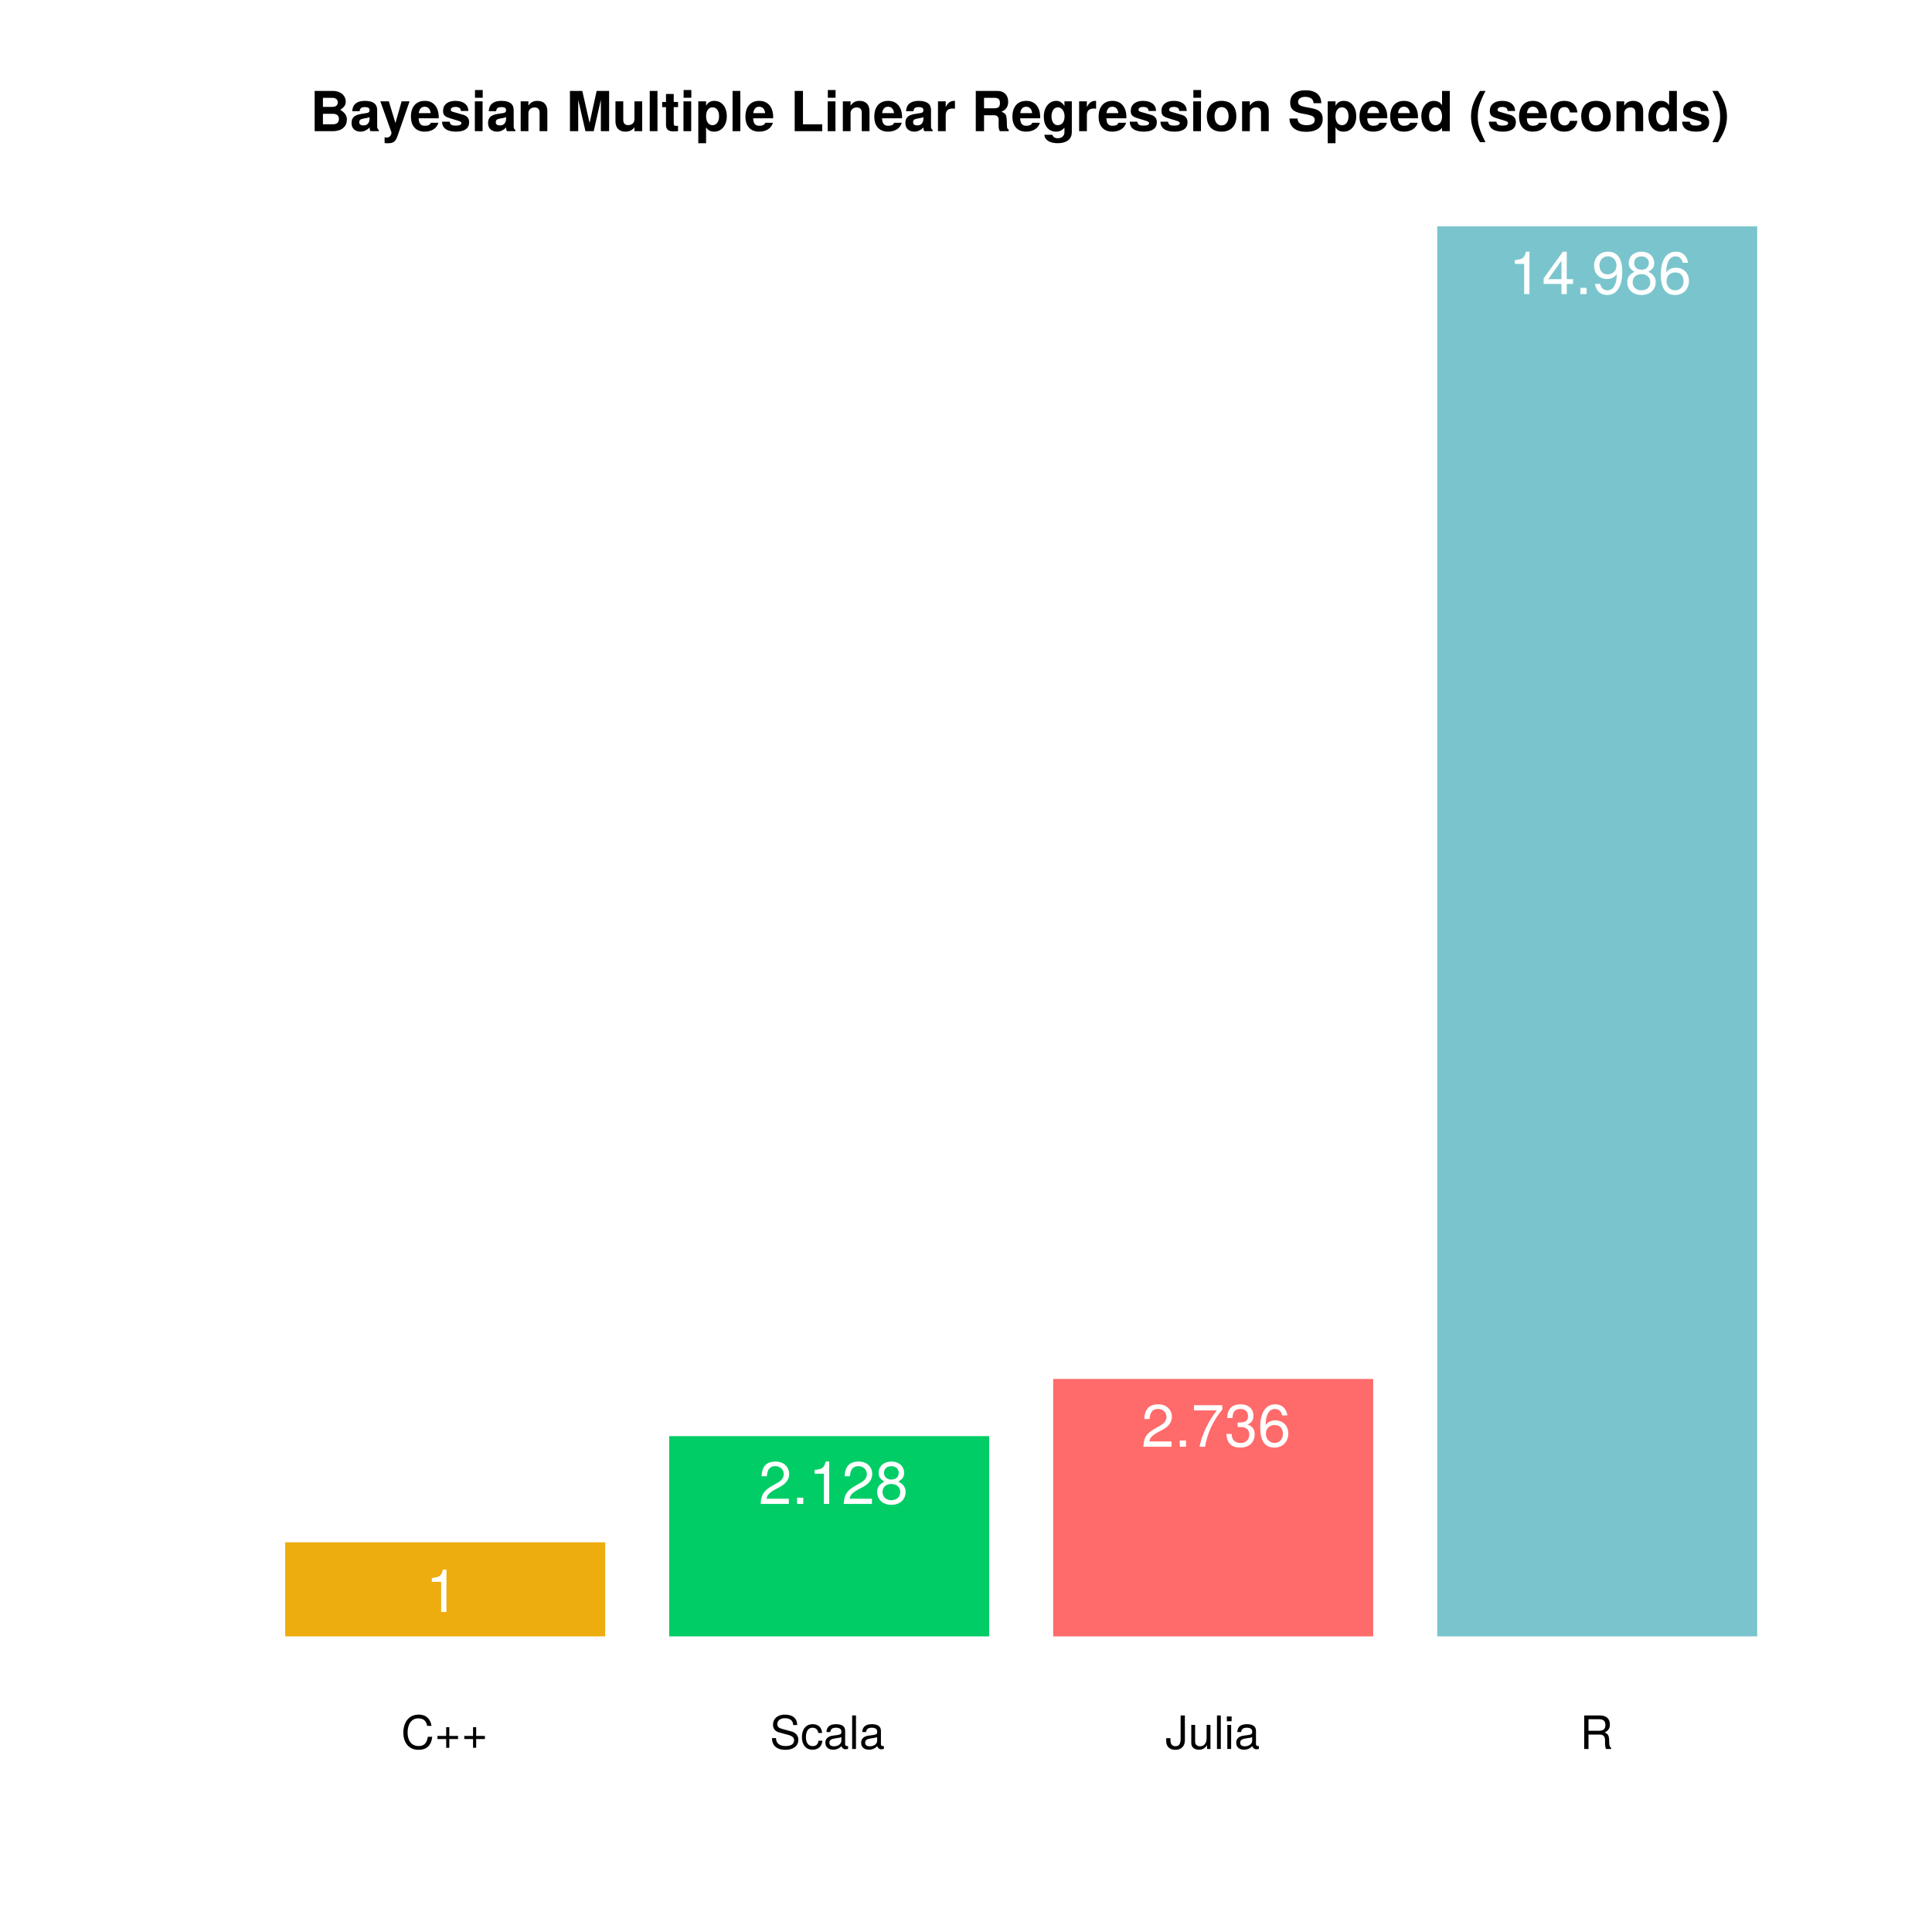 <?xml version="1.0" encoding="UTF-8"?>
<svg xmlns="http://www.w3.org/2000/svg" xmlns:xlink="http://www.w3.org/1999/xlink" width="504pt" height="504pt" viewBox="0 0 504 504" version="1.1">
<defs>
<g>
<symbol overflow="visible" id="glyph0-0">
<path style="stroke:none;" d=""/>
</symbol>
<symbol overflow="visible" id="glyph0-1">
<path style="stroke:none;" d="M 8.125 -3.188 L 6.969 -3.188 C 6.703 -1.531 6.016 -0.766 4.531 -0.766 C 2.797 -0.766 1.688 -2.094 1.688 -4.281 C 1.688 -6.531 2.75 -7.984 4.438 -7.984 C 5.812 -7.984 6.531 -7.375 6.797 -6.031 L 7.938 -6.031 C 7.594 -7.953 6.484 -8.969 4.578 -8.969 C 1.922 -8.969 0.578 -6.828 0.578 -4.266 C 0.578 -1.719 1.953 0.219 4.531 0.219 C 6.656 0.219 7.859 -0.906 8.125 -3.188 Z M 8.125 -3.188 "/>
</symbol>
<symbol overflow="visible" id="glyph0-2">
<path style="stroke:none;" d="M 6.188 -2.594 L 6.188 -3.406 L 3.906 -3.406 L 3.906 -5.688 L 3.094 -5.688 L 3.094 -3.406 L 0.812 -3.406 L 0.812 -2.594 L 3.094 -2.594 L 3.094 -0.312 L 3.906 -0.312 L 3.906 -2.594 Z M 6.188 -2.594 "/>
</symbol>
<symbol overflow="visible" id="glyph0-3">
<path style="stroke:none;" d="M 7.453 -2.406 C 7.453 -3.484 6.781 -4.266 5.594 -4.594 L 3.391 -5.188 C 2.344 -5.453 1.953 -5.812 1.953 -6.484 C 1.953 -7.375 2.734 -8.031 3.906 -8.031 C 5.297 -8.031 6.094 -7.391 6.094 -6.25 L 7.156 -6.25 C 7.156 -7.969 5.969 -8.969 3.953 -8.969 C 2.031 -8.969 0.844 -7.906 0.844 -6.328 C 0.844 -5.25 1.406 -4.578 2.562 -4.281 L 4.734 -3.703 C 5.828 -3.422 6.344 -2.969 6.344 -2.297 C 6.344 -1.328 5.609 -0.766 4.109 -0.766 C 2.453 -0.766 1.625 -1.594 1.625 -2.844 L 0.578 -2.844 C 0.578 -0.781 1.969 0.219 4.031 0.219 C 6.25 0.219 7.453 -0.844 7.453 -2.406 Z M 7.453 -2.406 "/>
</symbol>
<symbol overflow="visible" id="glyph0-4">
<path style="stroke:none;" d="M 5.719 -2.156 L 4.719 -2.156 C 4.547 -1.156 4.031 -0.75 3.188 -0.75 C 2.078 -0.75 1.422 -1.594 1.422 -3.078 C 1.422 -4.656 2.062 -5.547 3.156 -5.547 C 4 -5.547 4.531 -5.047 4.641 -4.172 L 5.656 -4.172 C 5.531 -5.719 4.578 -6.469 3.172 -6.469 C 1.469 -6.469 0.375 -5.172 0.375 -3.078 C 0.375 -1.062 1.453 0.188 3.156 0.188 C 4.656 0.188 5.609 -0.719 5.719 -2.156 Z M 5.719 -2.156 "/>
</symbol>
<symbol overflow="visible" id="glyph0-5">
<path style="stroke:none;" d="M 6.422 -0.031 L 6.422 -0.781 C 6.312 -0.75 6.266 -0.75 6.203 -0.75 C 5.859 -0.75 5.656 -0.938 5.656 -1.25 L 5.656 -4.75 C 5.656 -5.875 4.844 -6.469 3.297 -6.469 C 1.781 -6.469 0.844 -5.875 0.781 -4.422 L 1.781 -4.422 C 1.875 -5.203 2.328 -5.547 3.266 -5.547 C 4.156 -5.547 4.672 -5.203 4.672 -4.609 L 4.672 -4.344 C 4.672 -3.922 4.422 -3.75 3.625 -3.641 C 2.203 -3.469 1.984 -3.422 1.609 -3.266 C 0.875 -2.969 0.5 -2.406 0.5 -1.625 C 0.5 -0.484 1.297 0.188 2.562 0.188 C 3.375 0.188 4.156 -0.156 4.703 -0.75 C 4.812 -0.266 5.25 0.078 5.734 0.078 C 5.938 0.078 6.094 0.062 6.422 -0.031 Z M 4.672 -2.172 C 4.672 -1.266 3.75 -0.703 2.781 -0.703 C 2 -0.703 1.547 -0.969 1.547 -1.656 C 1.547 -2.312 1.984 -2.609 3.062 -2.766 C 4.109 -2.906 4.328 -2.953 4.672 -3.109 Z M 4.672 -2.172 "/>
</symbol>
<symbol overflow="visible" id="glyph0-6">
<path style="stroke:none;" d="M 1.812 0 L 1.812 -8.75 L 0.812 -8.75 L 0.812 0 Z M 1.812 0 "/>
</symbol>
<symbol overflow="visible" id="glyph0-7">
<path style="stroke:none;" d="M 5.109 -2.25 L 5.109 -8.75 L 4 -8.75 L 4 -2.656 C 4 -1.219 3.5 -0.719 2.656 -0.719 C 1.812 -0.719 1.344 -1.281 1.344 -2.297 L 1.344 -2.812 L 0.234 -2.812 L 0.234 -2.094 C 0.234 -0.688 1.109 0.219 2.641 0.219 C 4.156 0.219 5.109 -0.734 5.109 -2.25 Z M 5.109 -2.25 "/>
</symbol>
<symbol overflow="visible" id="glyph0-8">
<path style="stroke:none;" d="M 5.781 0 L 5.781 -6.281 L 4.781 -6.281 L 4.781 -2.812 C 4.781 -1.531 4.109 -0.703 3.078 -0.703 C 2.281 -0.703 1.781 -1.172 1.781 -1.938 L 1.781 -6.281 L 0.781 -6.281 L 0.781 -1.531 C 0.781 -0.484 1.562 0.188 2.781 0.188 C 3.703 0.188 4.297 -0.141 4.891 -0.969 L 4.891 0 Z M 5.781 0 "/>
</symbol>
<symbol overflow="visible" id="glyph0-9">
<path style="stroke:none;" d="M 1.844 0 L 1.844 -6.281 L 0.844 -6.281 L 0.844 0 Z M 1.969 -7.234 L 1.969 -8.484 L 0.719 -8.484 L 0.719 -7.234 Z M 1.969 -7.234 "/>
</symbol>
<symbol overflow="visible" id="glyph0-10">
<path style="stroke:none;" d="M 8.141 0 L 8.141 -0.281 C 7.734 -0.562 7.625 -0.875 7.625 -2.047 C 7.594 -3.484 7.375 -3.906 6.438 -4.312 C 7.422 -4.797 7.812 -5.406 7.812 -6.406 C 7.812 -7.922 6.859 -8.75 5.141 -8.75 L 1.109 -8.75 L 1.109 0 L 2.234 0 L 2.234 -3.766 L 5.109 -3.766 C 6.094 -3.766 6.562 -3.281 6.547 -2.203 L 6.547 -1.422 C 6.531 -0.891 6.641 -0.359 6.797 0 Z M 6.641 -6.25 C 6.641 -5.219 6.125 -4.75 4.938 -4.75 L 2.234 -4.75 L 2.234 -7.766 L 4.938 -7.766 C 6.188 -7.766 6.641 -7.234 6.641 -6.25 Z M 6.641 -6.25 "/>
</symbol>
<symbol overflow="visible" id="glyph1-0">
<path style="stroke:none;" d=""/>
</symbol>
<symbol overflow="visible" id="glyph1-1">
<path style="stroke:none;" d="M 9.594 -3.031 C 9.594 -4.062 9.031 -4.891 7.844 -5.578 C 8.891 -6.234 9.297 -6.844 9.297 -7.734 C 9.297 -9.219 8.047 -10.5 5.859 -10.5 L 1.188 -10.5 L 1.188 0 L 5.906 0 C 8.359 0 9.594 -1.297 9.594 -3.031 Z M 7.219 -7.5 C 7.219 -6.734 6.688 -6.328 5.688 -6.328 L 3.344 -6.328 L 3.344 -8.703 L 5.688 -8.703 C 6.688 -8.703 7.219 -8.281 7.219 -7.5 Z M 7.516 -3.156 C 7.516 -2.281 6.969 -1.797 5.922 -1.797 L 3.344 -1.797 L 3.344 -4.531 L 5.922 -4.531 C 6.969 -4.531 7.516 -4.047 7.516 -3.156 Z M 7.516 -3.156 "/>
</symbol>
<symbol overflow="visible" id="glyph1-2">
<path style="stroke:none;" d="M 7.547 0 L 7.547 -0.25 C 7.188 -0.578 7.094 -0.797 7.094 -1.203 L 7.094 -5.516 C 7.094 -7.109 6 -7.906 3.906 -7.906 C 1.797 -7.906 0.703 -7.016 0.578 -5.219 L 2.516 -5.219 C 2.625 -6.016 2.953 -6.281 3.953 -6.281 C 4.719 -6.281 5.109 -6.016 5.109 -5.5 C 5.109 -4.688 4.516 -4.766 3.5 -4.594 L 2.688 -4.453 C 1.156 -4.172 0.406 -3.516 0.406 -2.109 C 0.406 -0.594 1.469 0.125 2.766 0.125 C 3.625 0.125 4.422 -0.25 5.125 -0.984 C 5.125 -0.578 5.172 -0.234 5.359 0 Z M 5.109 -3.328 C 5.109 -2.156 4.531 -1.5 3.516 -1.5 C 2.844 -1.5 2.422 -1.75 2.422 -2.328 C 2.422 -2.922 2.734 -3.141 3.578 -3.297 L 4.266 -3.422 C 4.797 -3.531 4.891 -3.562 5.109 -3.672 Z M 5.109 -3.328 "/>
</symbol>
<symbol overflow="visible" id="glyph1-3">
<path style="stroke:none;" d="M 7.75 -7.781 L 5.672 -7.781 L 4.062 -2.125 L 2.344 -7.781 L 0.125 -7.781 L 3.031 0.328 L 3.031 0.375 C 3.031 1.109 2.484 1.672 1.766 1.672 C 1.609 1.672 1.5 1.656 1.234 1.578 L 1.234 3.094 C 1.547 3.141 1.719 3.156 1.953 3.156 C 3.312 3.156 4.016 2.906 4.547 1.422 Z M 7.75 -7.781 "/>
</symbol>
<symbol overflow="visible" id="glyph1-4">
<path style="stroke:none;" d="M 7.562 -3.594 C 7.562 -6.281 6.203 -7.906 3.922 -7.906 C 1.688 -7.906 0.312 -6.391 0.312 -3.781 C 0.312 -1.297 1.672 0.125 3.875 0.125 C 5.625 0.125 7.031 -0.656 7.484 -2.188 L 5.484 -2.188 C 5.312 -1.625 4.688 -1.406 3.953 -1.406 C 3 -1.406 2.391 -1.844 2.328 -3.359 L 7.547 -3.359 Z M 5.453 -4.703 L 2.359 -4.703 C 2.5 -5.781 3 -6.375 3.891 -6.375 C 4.75 -6.375 5.359 -5.812 5.453 -4.703 Z M 5.453 -4.703 "/>
</symbol>
<symbol overflow="visible" id="glyph1-5">
<path style="stroke:none;" d="M 7.484 -2.312 L 7.484 -2.406 C 7.484 -3.297 6.984 -3.969 5.969 -4.266 L 3.422 -5 C 2.859 -5.156 2.703 -5.281 2.703 -5.609 C 2.703 -6.031 3.172 -6.328 3.875 -6.328 C 4.844 -6.328 5.312 -5.984 5.328 -5.266 L 7.281 -5.266 C 7.25 -6.922 5.984 -7.906 3.891 -7.906 C 1.922 -7.906 0.688 -6.922 0.688 -5.312 C 0.688 -4.359 0.953 -3.844 2.391 -3.406 L 4.797 -2.656 C 5.297 -2.5 5.469 -2.328 5.469 -2.125 C 5.469 -1.641 4.906 -1.453 3.969 -1.453 C 3.047 -1.453 2.562 -1.625 2.391 -2.469 L 0.422 -2.469 C 0.469 -0.766 1.734 0.125 4.094 0.125 C 6.281 0.125 7.484 -0.734 7.484 -2.312 Z M 7.484 -2.312 "/>
</symbol>
<symbol overflow="visible" id="glyph1-6">
<path style="stroke:none;" d="M 2.984 0 L 2.984 -7.781 L 0.969 -7.781 L 0.969 0 Z M 3.016 -8.719 L 3.016 -10.734 L 1 -10.734 L 1 -8.719 Z M 3.016 -8.719 "/>
</symbol>
<symbol overflow="visible" id="glyph1-7">
<path style="stroke:none;" d="M 7.859 0 L 7.859 -5.219 C 7.859 -6.922 6.922 -7.906 5.266 -7.906 C 4.203 -7.906 3.5 -7.516 2.922 -6.656 L 2.922 -7.781 L 0.906 -7.781 L 0.906 0 L 2.922 0 L 2.922 -4.672 C 2.922 -5.594 3.578 -6.188 4.547 -6.188 C 5.422 -6.188 5.844 -5.719 5.844 -4.797 L 5.844 0 Z M 7.859 0 "/>
</symbol>
<symbol overflow="visible" id="glyph1-8">
<path style="stroke:none;" d=""/>
</symbol>
<symbol overflow="visible" id="glyph1-9">
<path style="stroke:none;" d="M 11.172 0 L 11.172 -10.5 L 7.922 -10.5 L 6.078 -2.141 L 4.172 -10.5 L 0.953 -10.5 L 0.953 0 L 3.109 0 L 3.109 -8.188 L 5 0 L 7.156 0 L 9.016 -8.188 L 9.016 0 Z M 11.172 0 "/>
</symbol>
<symbol overflow="visible" id="glyph1-10">
<path style="stroke:none;" d="M 7.797 0 L 7.797 -7.781 L 5.781 -7.781 L 5.781 -3.109 C 5.781 -2.188 5.125 -1.578 4.156 -1.578 C 3.281 -1.578 2.859 -2.047 2.859 -2.984 L 2.859 -7.781 L 0.828 -7.781 L 0.828 -2.562 C 0.828 -0.844 1.781 0.125 3.438 0.125 C 4.5 0.125 5.203 -0.266 5.781 -1.016 L 5.781 0 Z M 7.797 0 "/>
</symbol>
<symbol overflow="visible" id="glyph1-11">
<path style="stroke:none;" d="M 2.984 0 L 2.984 -10.5 L 0.969 -10.5 L 0.969 0 Z M 2.984 0 "/>
</symbol>
<symbol overflow="visible" id="glyph1-12">
<path style="stroke:none;" d="M 4.344 0 L 4.344 -1.406 C 4.141 -1.391 4.016 -1.375 3.875 -1.375 C 3.344 -1.375 3.219 -1.531 3.219 -2.219 L 3.219 -6.281 L 4.344 -6.281 L 4.344 -7.625 L 3.219 -7.625 L 3.219 -9.703 L 1.203 -9.703 L 1.203 -7.625 L 0.203 -7.625 L 0.203 -6.281 L 1.203 -6.281 L 1.203 -1.672 C 1.203 -0.453 1.844 0.062 3.172 0.062 C 3.609 0.062 3.969 0.016 4.344 0 Z M 4.344 0 "/>
</symbol>
<symbol overflow="visible" id="glyph1-13">
<path style="stroke:none;" d="M 8.266 -3.891 C 8.266 -6.188 7.047 -7.906 5.016 -7.906 C 4.031 -7.906 3.344 -7.484 2.859 -6.625 L 2.859 -7.781 L 0.828 -7.781 L 0.828 3.141 L 2.859 3.141 L 2.859 -1.031 C 3.344 -0.172 4.031 0.125 5.016 0.125 C 6.891 0.125 8.266 -1.531 8.266 -3.891 Z M 6.25 -3.859 C 6.25 -2.453 5.547 -1.562 4.547 -1.562 C 3.547 -1.562 2.859 -2.438 2.859 -3.891 C 2.859 -5.344 3.547 -6.219 4.547 -6.219 C 5.578 -6.219 6.25 -5.344 6.25 -3.859 Z M 6.25 -3.859 "/>
</symbol>
<symbol overflow="visible" id="glyph1-14">
<path style="stroke:none;" d="M 8.344 0 L 8.344 -1.797 L 3.312 -1.797 L 3.312 -10.5 L 1.156 -10.5 L 1.156 0 Z M 8.344 0 "/>
</symbol>
<symbol overflow="visible" id="glyph1-15">
<path style="stroke:none;" d="M 5.328 -5.844 L 5.328 -7.891 C 5.219 -7.906 5.141 -7.906 5.078 -7.906 C 4.156 -7.906 3.359 -7.297 2.922 -6.25 L 2.922 -7.781 L 0.906 -7.781 L 0.906 0 L 2.922 0 L 2.922 -4.141 C 2.922 -5.312 3.516 -5.906 4.703 -5.906 C 4.906 -5.906 5.062 -5.891 5.328 -5.844 Z M 5.328 -5.844 "/>
</symbol>
<symbol overflow="visible" id="glyph1-16">
<path style="stroke:none;" d="M 9.75 0 L 9.75 -0.391 C 9.422 -0.578 9.297 -0.797 9.297 -1.25 C 9.234 -4.344 9.172 -4.5 7.844 -5.078 C 9.016 -5.531 9.609 -6.375 9.609 -7.672 C 9.609 -9.297 8.641 -10.5 6.781 -10.5 L 1.156 -10.5 L 1.156 0 L 3.312 0 L 3.312 -4.156 L 5.797 -4.156 C 6.734 -4.156 7.125 -3.781 7.125 -2.906 L 7.109 -1.797 C 7.109 -0.828 7.156 -0.5 7.438 0 Z M 7.453 -7.359 C 7.453 -6.422 7.141 -5.969 5.922 -5.969 L 3.312 -5.969 L 3.312 -8.703 L 5.922 -8.703 C 7.109 -8.703 7.453 -8.266 7.453 -7.359 Z M 7.453 -7.359 "/>
</symbol>
<symbol overflow="visible" id="glyph1-17">
<path style="stroke:none;" d="M 7.797 0.266 L 7.797 -7.781 L 5.875 -7.781 L 5.875 -6.578 C 5.266 -7.5 4.609 -7.906 3.719 -7.906 C 1.875 -7.906 0.484 -6.203 0.484 -3.797 C 0.484 -1.391 1.75 0.125 3.672 0.125 C 4.578 0.125 5.125 -0.141 5.875 -0.891 L 5.875 0.266 C 5.875 1.203 5.172 1.844 4.156 1.844 C 3.406 1.844 2.891 1.531 2.734 0.938 L 0.641 0.938 C 0.672 2.203 1.953 3.141 4.094 3.141 C 6.438 3.141 7.797 2.094 7.797 0.266 Z M 5.906 -3.828 C 5.906 -2.422 5.172 -1.562 4.125 -1.562 C 3.172 -1.562 2.5 -2.422 2.5 -3.828 C 2.5 -5.297 3.172 -6.219 4.156 -6.219 C 5.156 -6.219 5.906 -5.266 5.906 -3.828 Z M 5.906 -3.828 "/>
</symbol>
<symbol overflow="visible" id="glyph1-18">
<path style="stroke:none;" d="M 8.203 -3.828 C 8.203 -6.469 6.766 -7.906 4.344 -7.906 C 1.953 -7.906 0.5 -6.438 0.5 -3.891 C 0.5 -1.328 1.953 0.125 4.344 0.125 C 6.719 0.125 8.203 -1.344 8.203 -3.828 Z M 6.188 -3.859 C 6.188 -2.406 5.438 -1.5 4.344 -1.5 C 3.25 -1.5 2.516 -2.406 2.516 -3.891 C 2.516 -5.375 3.25 -6.281 4.344 -6.281 C 5.453 -6.281 6.188 -5.391 6.188 -3.859 Z M 6.188 -3.859 "/>
</symbol>
<symbol overflow="visible" id="glyph1-19">
<path style="stroke:none;" d="M 9.125 -3.156 C 9.125 -4.812 8.281 -5.594 6.344 -5.969 L 4.703 -6.281 C 3.156 -6.578 2.703 -6.891 2.703 -7.656 C 2.703 -8.438 3.422 -8.953 4.531 -8.953 C 5.891 -8.953 6.734 -8.375 6.734 -7.297 L 8.75 -7.297 C 8.75 -9.516 7.188 -10.672 4.625 -10.672 C 2.109 -10.672 0.641 -9.5 0.641 -7.453 C 0.641 -5.812 1.469 -5.047 3.594 -4.625 L 5.078 -4.344 C 6.516 -4.047 7.047 -3.75 7.047 -2.891 C 7.047 -2.016 6.234 -1.562 4.922 -1.562 C 3.453 -1.562 2.562 -2.172 2.562 -3.297 L 0.469 -3.297 C 0.469 -1.047 2.125 0.172 4.812 0.172 C 7.516 0.172 9.125 -1.016 9.125 -3.156 Z M 9.125 -3.156 "/>
</symbol>
<symbol overflow="visible" id="glyph1-20">
<path style="stroke:none;" d="M 7.844 0 L 7.844 -10.5 L 5.828 -10.5 L 5.828 -6.766 C 5.328 -7.547 4.656 -7.906 3.688 -7.906 C 1.828 -7.906 0.422 -6.219 0.422 -3.875 C 0.422 -1.672 1.625 0.125 3.688 0.125 C 4.656 0.125 5.328 -0.234 5.828 -0.891 L 5.828 0 Z M 5.828 -3.844 C 5.828 -2.438 5.141 -1.562 4.141 -1.562 C 3.125 -1.562 2.438 -2.453 2.438 -3.875 C 2.438 -5.312 3.125 -6.219 4.141 -6.219 C 5.156 -6.219 5.828 -5.328 5.828 -3.844 Z M 5.828 -3.844 "/>
</symbol>
<symbol overflow="visible" id="glyph1-21">
<path style="stroke:none;" d="M 4.359 2.875 C 2.844 -0.094 2.344 -1.703 2.344 -3.812 C 2.344 -5.922 2.844 -7.562 4.359 -10.5 L 2.922 -10.5 C 1.266 -8.016 0.578 -6.016 0.578 -3.812 C 0.578 -1.594 1.266 0.391 2.922 2.875 Z M 4.359 2.875 "/>
</symbol>
<symbol overflow="visible" id="glyph1-22">
<path style="stroke:none;" d="M 7.516 -2.688 L 5.594 -2.688 C 5.328 -1.891 4.922 -1.5 4.156 -1.5 C 3.125 -1.5 2.5 -2.312 2.5 -3.828 C 2.5 -5.266 2.875 -6.281 4.156 -6.281 C 4.969 -6.281 5.359 -5.891 5.594 -4.875 L 7.516 -4.875 C 7.375 -6.766 6.109 -7.906 4.156 -7.906 C 1.844 -7.906 0.484 -6.484 0.484 -3.828 C 0.484 -1.266 1.828 0.125 4.141 0.125 C 6.016 0.125 7.328 -1.031 7.516 -2.688 Z M 7.516 -2.688 "/>
</symbol>
<symbol overflow="visible" id="glyph1-23">
<path style="stroke:none;" d="M 4.109 -3.797 C 4.109 -6.016 3.422 -8.016 1.75 -10.5 L 0.312 -10.5 C 1.844 -7.531 2.328 -5.922 2.328 -3.797 C 2.328 -1.703 1.844 -0.062 0.312 2.875 L 1.75 2.875 C 3.422 0.391 4.109 -1.594 4.109 -3.797 Z M 4.109 -3.797 "/>
</symbol>
<symbol overflow="visible" id="glyph2-0">
<path style="stroke:none;" d=""/>
</symbol>
<symbol overflow="visible" id="glyph2-1">
<path style="stroke:none;" d="M 5.406 0 L 5.406 -11.062 L 4.5 -11.062 C 4.016 -9.359 3.719 -9.125 1.594 -8.859 L 1.594 -7.875 L 4.031 -7.875 L 4.031 0 Z M 5.406 0 "/>
</symbol>
<symbol overflow="visible" id="glyph2-2">
<path style="stroke:none;" d="M 7.969 -7.812 C 7.969 -9.688 6.516 -11.062 4.422 -11.062 C 2.172 -11.062 0.859 -9.906 0.781 -7.219 L 2.156 -7.219 C 2.266 -9.078 3.031 -9.859 4.375 -9.859 C 5.625 -9.859 6.562 -8.969 6.562 -7.781 C 6.562 -6.906 6.047 -6.156 5.062 -5.594 L 3.641 -4.781 C 1.328 -3.484 0.656 -2.438 0.531 0 L 7.891 0 L 7.891 -1.359 L 2.078 -1.359 C 2.219 -2.266 2.719 -2.844 4.062 -3.641 L 5.625 -4.469 C 7.172 -5.297 7.969 -6.453 7.969 -7.812 Z M 7.969 -7.812 "/>
</symbol>
<symbol overflow="visible" id="glyph2-3">
<path style="stroke:none;" d="M 2.984 0 L 2.984 -1.625 L 1.359 -1.625 L 1.359 0 Z M 2.984 0 "/>
</symbol>
<symbol overflow="visible" id="glyph2-4">
<path style="stroke:none;" d="M 8 -3.125 C 8 -4.344 7.375 -5.203 6.094 -5.812 C 7.234 -6.5 7.609 -7.062 7.609 -8.109 C 7.609 -9.844 6.25 -11.062 4.281 -11.062 C 2.344 -11.062 0.969 -9.844 0.969 -8.109 C 0.969 -7.078 1.344 -6.516 2.469 -5.812 C 1.203 -5.203 0.578 -4.344 0.578 -3.141 C 0.578 -1.109 2.109 0.234 4.281 0.234 C 6.469 0.234 8 -1.109 8 -3.125 Z M 6.203 -8.078 C 6.203 -7.047 5.438 -6.359 4.281 -6.359 C 3.141 -6.359 2.375 -7.047 2.375 -8.094 C 2.375 -9.156 3.141 -9.844 4.281 -9.844 C 5.453 -9.844 6.203 -9.156 6.203 -8.078 Z M 6.594 -3.109 C 6.594 -1.797 5.656 -0.984 4.25 -0.984 C 2.922 -0.984 1.984 -1.812 1.984 -3.109 C 1.984 -4.391 2.922 -5.203 4.281 -5.203 C 5.656 -5.203 6.594 -4.391 6.594 -3.109 Z M 6.594 -3.109 "/>
</symbol>
<symbol overflow="visible" id="glyph2-5">
<path style="stroke:none;" d="M 8.109 -9.672 L 8.109 -10.828 L 0.719 -10.828 L 0.719 -9.469 L 6.688 -9.469 C 4.484 -6.688 2.938 -3.469 2.156 0 L 3.625 0 C 4.219 -3.578 5.781 -6.906 8.109 -9.672 Z M 8.109 -9.672 "/>
</symbol>
<symbol overflow="visible" id="glyph2-6">
<path style="stroke:none;" d="M 7.891 -3.219 C 7.891 -4.547 7.344 -5.328 6.016 -5.781 C 7.047 -6.188 7.562 -6.906 7.562 -8.016 C 7.562 -9.922 6.297 -11.062 4.188 -11.062 C 1.969 -11.062 0.781 -9.844 0.734 -7.484 L 2.109 -7.484 C 2.141 -9.125 2.812 -9.859 4.203 -9.859 C 5.422 -9.859 6.156 -9.141 6.156 -7.969 C 6.156 -6.781 5.641 -6.297 3.453 -6.297 L 3.453 -5.141 L 4.188 -5.141 C 5.703 -5.141 6.484 -4.422 6.484 -3.203 C 6.484 -1.812 5.625 -0.984 4.188 -0.984 C 2.703 -0.984 1.969 -1.734 1.875 -3.344 L 0.5 -3.344 C 0.672 -0.875 1.891 0.234 4.141 0.234 C 6.422 0.234 7.891 -1.125 7.891 -3.219 Z M 7.891 -3.219 "/>
</symbol>
<symbol overflow="visible" id="glyph2-7">
<path style="stroke:none;" d="M 8 -3.438 C 8 -5.484 6.594 -6.875 4.609 -6.875 C 3.531 -6.875 2.672 -6.453 2.078 -5.641 C 2.094 -8.344 2.969 -9.844 4.531 -9.844 C 5.5 -9.844 6.172 -9.234 6.391 -8.172 L 7.766 -8.172 C 7.5 -9.984 6.312 -11.062 4.625 -11.062 C 2.062 -11.062 0.672 -8.891 0.672 -5.031 C 0.672 -1.594 1.859 0.234 4.375 0.234 C 6.484 0.234 8 -1.266 8 -3.438 Z M 6.594 -3.328 C 6.594 -1.938 5.656 -0.984 4.391 -0.984 C 3.125 -0.984 2.156 -1.984 2.156 -3.406 C 2.156 -4.766 3.094 -5.656 4.438 -5.656 C 5.766 -5.656 6.594 -4.797 6.594 -3.328 Z M 6.594 -3.328 "/>
</symbol>
<symbol overflow="visible" id="glyph2-8">
<path style="stroke:none;" d="M 8.109 -2.656 L 8.109 -3.891 L 6.469 -3.891 L 6.469 -11.062 L 5.453 -11.062 L 0.438 -4.094 L 0.438 -2.656 L 5.094 -2.656 L 5.094 0 L 6.469 0 L 6.469 -2.656 Z M 5.094 -3.891 L 1.641 -3.891 L 5.094 -8.719 Z M 5.094 -3.891 "/>
</symbol>
<symbol overflow="visible" id="glyph2-9">
<path style="stroke:none;" d="M 7.938 -5.781 C 7.938 -9.25 6.734 -11.062 4.203 -11.062 C 2.109 -11.062 0.594 -9.562 0.594 -7.391 C 0.594 -5.328 2 -3.938 3.984 -3.938 C 5.031 -3.938 5.797 -4.312 6.516 -5.172 C 6.5 -2.484 5.625 -0.984 4.047 -0.984 C 3.094 -0.984 2.422 -1.594 2.203 -2.656 L 0.828 -2.656 C 1.094 -0.844 2.281 0.234 3.953 0.234 C 6.547 0.234 7.938 -1.969 7.938 -5.781 Z M 6.438 -7.422 C 6.438 -6.062 5.484 -5.156 4.141 -5.156 C 2.828 -5.156 2 -6.016 2 -7.5 C 2 -8.906 2.938 -9.859 4.188 -9.859 C 5.469 -9.859 6.438 -8.859 6.438 -7.422 Z M 6.438 -7.422 "/>
</symbol>
</g>
</defs>
<g id="surface3">
<rect x="0" y="0" width="504" height="504" style="fill:rgb(100%,100%,100%);fill-opacity:1;stroke:none;"/>
<path style=" stroke:none;fill-rule:nonzero;fill:rgb(93.333%,67.843%,5.49%);fill-opacity:1;" d="M 74.398 426.883 L 157.875 426.883 L 157.875 402.336 L 74.398 402.336 Z M 74.398 426.883 "/>
<path style=" stroke:none;fill-rule:nonzero;fill:rgb(0%,80.392%,40%);fill-opacity:1;" d="M 174.574 426.883 L 258.051 426.883 L 258.051 374.648 L 174.574 374.648 Z M 174.574 426.883 "/>
<path style=" stroke:none;fill-rule:nonzero;fill:rgb(100%,41.569%,41.569%);fill-opacity:1;" d="M 274.746 426.883 L 358.223 426.883 L 358.223 359.727 L 274.746 359.727 Z M 274.746 426.883 "/>
<path style=" stroke:none;fill-rule:nonzero;fill:rgb(47.843%,77.255%,80.392%);fill-opacity:1;" d="M 374.922 426.883 L 458.398 426.883 L 458.398 59.043 L 374.922 59.043 Z M 374.922 426.883 "/>
<g style="fill:rgb(0%,0%,0%);fill-opacity:1;">
  <use xlink:href="#glyph0-1" x="104.641" y="456.257"/>
  <use xlink:href="#glyph0-2" x="113.305" y="456.257"/>
  <use xlink:href="#glyph0-2" x="120.312" y="456.257"/>
</g>
<g style="fill:rgb(0%,0%,0%);fill-opacity:1;">
  <use xlink:href="#glyph0-3" x="200.812" y="456.257"/>
  <use xlink:href="#glyph0-4" x="208.816" y="456.257"/>
  <use xlink:href="#glyph0-5" x="214.816" y="456.257"/>
  <use xlink:href="#glyph0-6" x="221.488" y="456.257"/>
  <use xlink:href="#glyph0-5" x="224.152" y="456.257"/>
</g>
<g style="fill:rgb(0%,0%,0%);fill-opacity:1;">
  <use xlink:href="#glyph0-7" x="303.988" y="456.257"/>
  <use xlink:href="#glyph0-8" x="309.988" y="456.257"/>
  <use xlink:href="#glyph0-6" x="316.66" y="456.257"/>
  <use xlink:href="#glyph0-9" x="319.324" y="456.257"/>
  <use xlink:href="#glyph0-5" x="321.988" y="456.257"/>
</g>
<g style="fill:rgb(0%,0%,0%);fill-opacity:1;">
  <use xlink:href="#glyph0-10" x="412.16" y="456.257"/>
</g>
<g style="fill:rgb(0%,0%,0%);fill-opacity:1;">
  <use xlink:href="#glyph1-1" x="80.898" y="34.219"/>
  <use xlink:href="#glyph1-2" x="91.3" y="34.219"/>
  <use xlink:href="#glyph1-3" x="99.094" y="34.219"/>
  <use xlink:href="#glyph1-4" x="106.888" y="34.219"/>
  <use xlink:href="#glyph1-5" x="114.897" y="34.219"/>
  <use xlink:href="#glyph1-6" x="122.907" y="34.219"/>
  <use xlink:href="#glyph1-2" x="126.912" y="34.219"/>
  <use xlink:href="#glyph1-7" x="134.922" y="34.219"/>
  <use xlink:href="#glyph1-8" x="143.724" y="34.219"/>
  <use xlink:href="#glyph1-9" x="147.729" y="34.219"/>
  <use xlink:href="#glyph1-10" x="159.729" y="34.219"/>
  <use xlink:href="#glyph1-11" x="168.53" y="34.219"/>
  <use xlink:href="#glyph1-12" x="172.535" y="34.219"/>
  <use xlink:href="#glyph1-6" x="177.332" y="34.219"/>
  <use xlink:href="#glyph1-13" x="181.337" y="34.219"/>
  <use xlink:href="#glyph1-11" x="190.139" y="34.219"/>
  <use xlink:href="#glyph1-4" x="194.144" y="34.219"/>
  <use xlink:href="#glyph1-8" x="202.153" y="34.219"/>
  <use xlink:href="#glyph1-14" x="206.158" y="34.219"/>
  <use xlink:href="#glyph1-6" x="214.96" y="34.219"/>
  <use xlink:href="#glyph1-7" x="218.965" y="34.219"/>
  <use xlink:href="#glyph1-4" x="227.767" y="34.219"/>
  <use xlink:href="#glyph1-2" x="235.776" y="34.219"/>
  <use xlink:href="#glyph1-15" x="243.786" y="34.219"/>
  <use xlink:href="#glyph1-8" x="249.391" y="34.219"/>
  <use xlink:href="#glyph1-16" x="253.396" y="34.219"/>
  <use xlink:href="#glyph1-4" x="263.797" y="34.219"/>
  <use xlink:href="#glyph1-17" x="271.807" y="34.219"/>
  <use xlink:href="#glyph1-15" x="280.608" y="34.219"/>
  <use xlink:href="#glyph1-4" x="286.284" y="34.219"/>
  <use xlink:href="#glyph1-5" x="294.294" y="34.219"/>
  <use xlink:href="#glyph1-5" x="302.304" y="34.219"/>
  <use xlink:href="#glyph1-6" x="310.313" y="34.219"/>
  <use xlink:href="#glyph1-18" x="314.318" y="34.219"/>
  <use xlink:href="#glyph1-7" x="323.12" y="34.219"/>
  <use xlink:href="#glyph1-8" x="331.922" y="34.219"/>
  <use xlink:href="#glyph1-19" x="335.927" y="34.219"/>
  <use xlink:href="#glyph1-13" x="345.536" y="34.219"/>
  <use xlink:href="#glyph1-4" x="354.338" y="34.219"/>
  <use xlink:href="#glyph1-4" x="362.348" y="34.219"/>
  <use xlink:href="#glyph1-20" x="370.357" y="34.219"/>
  <use xlink:href="#glyph1-8" x="379.159" y="34.219"/>
  <use xlink:href="#glyph1-21" x="383.164" y="34.219"/>
  <use xlink:href="#glyph1-5" x="387.961" y="34.219"/>
  <use xlink:href="#glyph1-4" x="395.971" y="34.219"/>
  <use xlink:href="#glyph1-22" x="403.98" y="34.219"/>
  <use xlink:href="#glyph1-18" x="411.99" y="34.219"/>
  <use xlink:href="#glyph1-7" x="420.792" y="34.219"/>
  <use xlink:href="#glyph1-20" x="429.594" y="34.219"/>
  <use xlink:href="#glyph1-5" x="438.396" y="34.219"/>
  <use xlink:href="#glyph1-23" x="446.405" y="34.219"/>
</g>
<g style="fill:rgb(100%,100%,100%);fill-opacity:1;">
  <use xlink:href="#glyph2-1" x="111.055" y="420.517"/>
</g>
<g style="fill:rgb(100%,100%,100%);fill-opacity:1;">
  <use xlink:href="#glyph2-2" x="197.898" y="392.329"/>
  <use xlink:href="#glyph2-3" x="206.568" y="392.329"/>
  <use xlink:href="#glyph2-1" x="210.903" y="392.329"/>
  <use xlink:href="#glyph2-2" x="219.573" y="392.329"/>
  <use xlink:href="#glyph2-4" x="228.243" y="392.329"/>
</g>
<g style="fill:rgb(100%,100%,100%);fill-opacity:1;">
  <use xlink:href="#glyph2-2" x="297.738" y="377.403"/>
  <use xlink:href="#glyph2-3" x="306.408" y="377.403"/>
  <use xlink:href="#glyph2-5" x="310.743" y="377.403"/>
  <use xlink:href="#glyph2-6" x="319.413" y="377.403"/>
  <use xlink:href="#glyph2-7" x="328.083" y="377.403"/>
</g>
<g style="fill:rgb(100%,100%,100%);fill-opacity:1;">
  <use xlink:href="#glyph2-1" x="393.578" y="76.72"/>
  <use xlink:href="#glyph2-8" x="402.248" y="76.72"/>
  <use xlink:href="#glyph2-3" x="410.918" y="76.72"/>
  <use xlink:href="#glyph2-9" x="415.253" y="76.72"/>
  <use xlink:href="#glyph2-4" x="423.923" y="76.72"/>
  <use xlink:href="#glyph2-7" x="432.593" y="76.72"/>
</g>
</g>
</svg>
